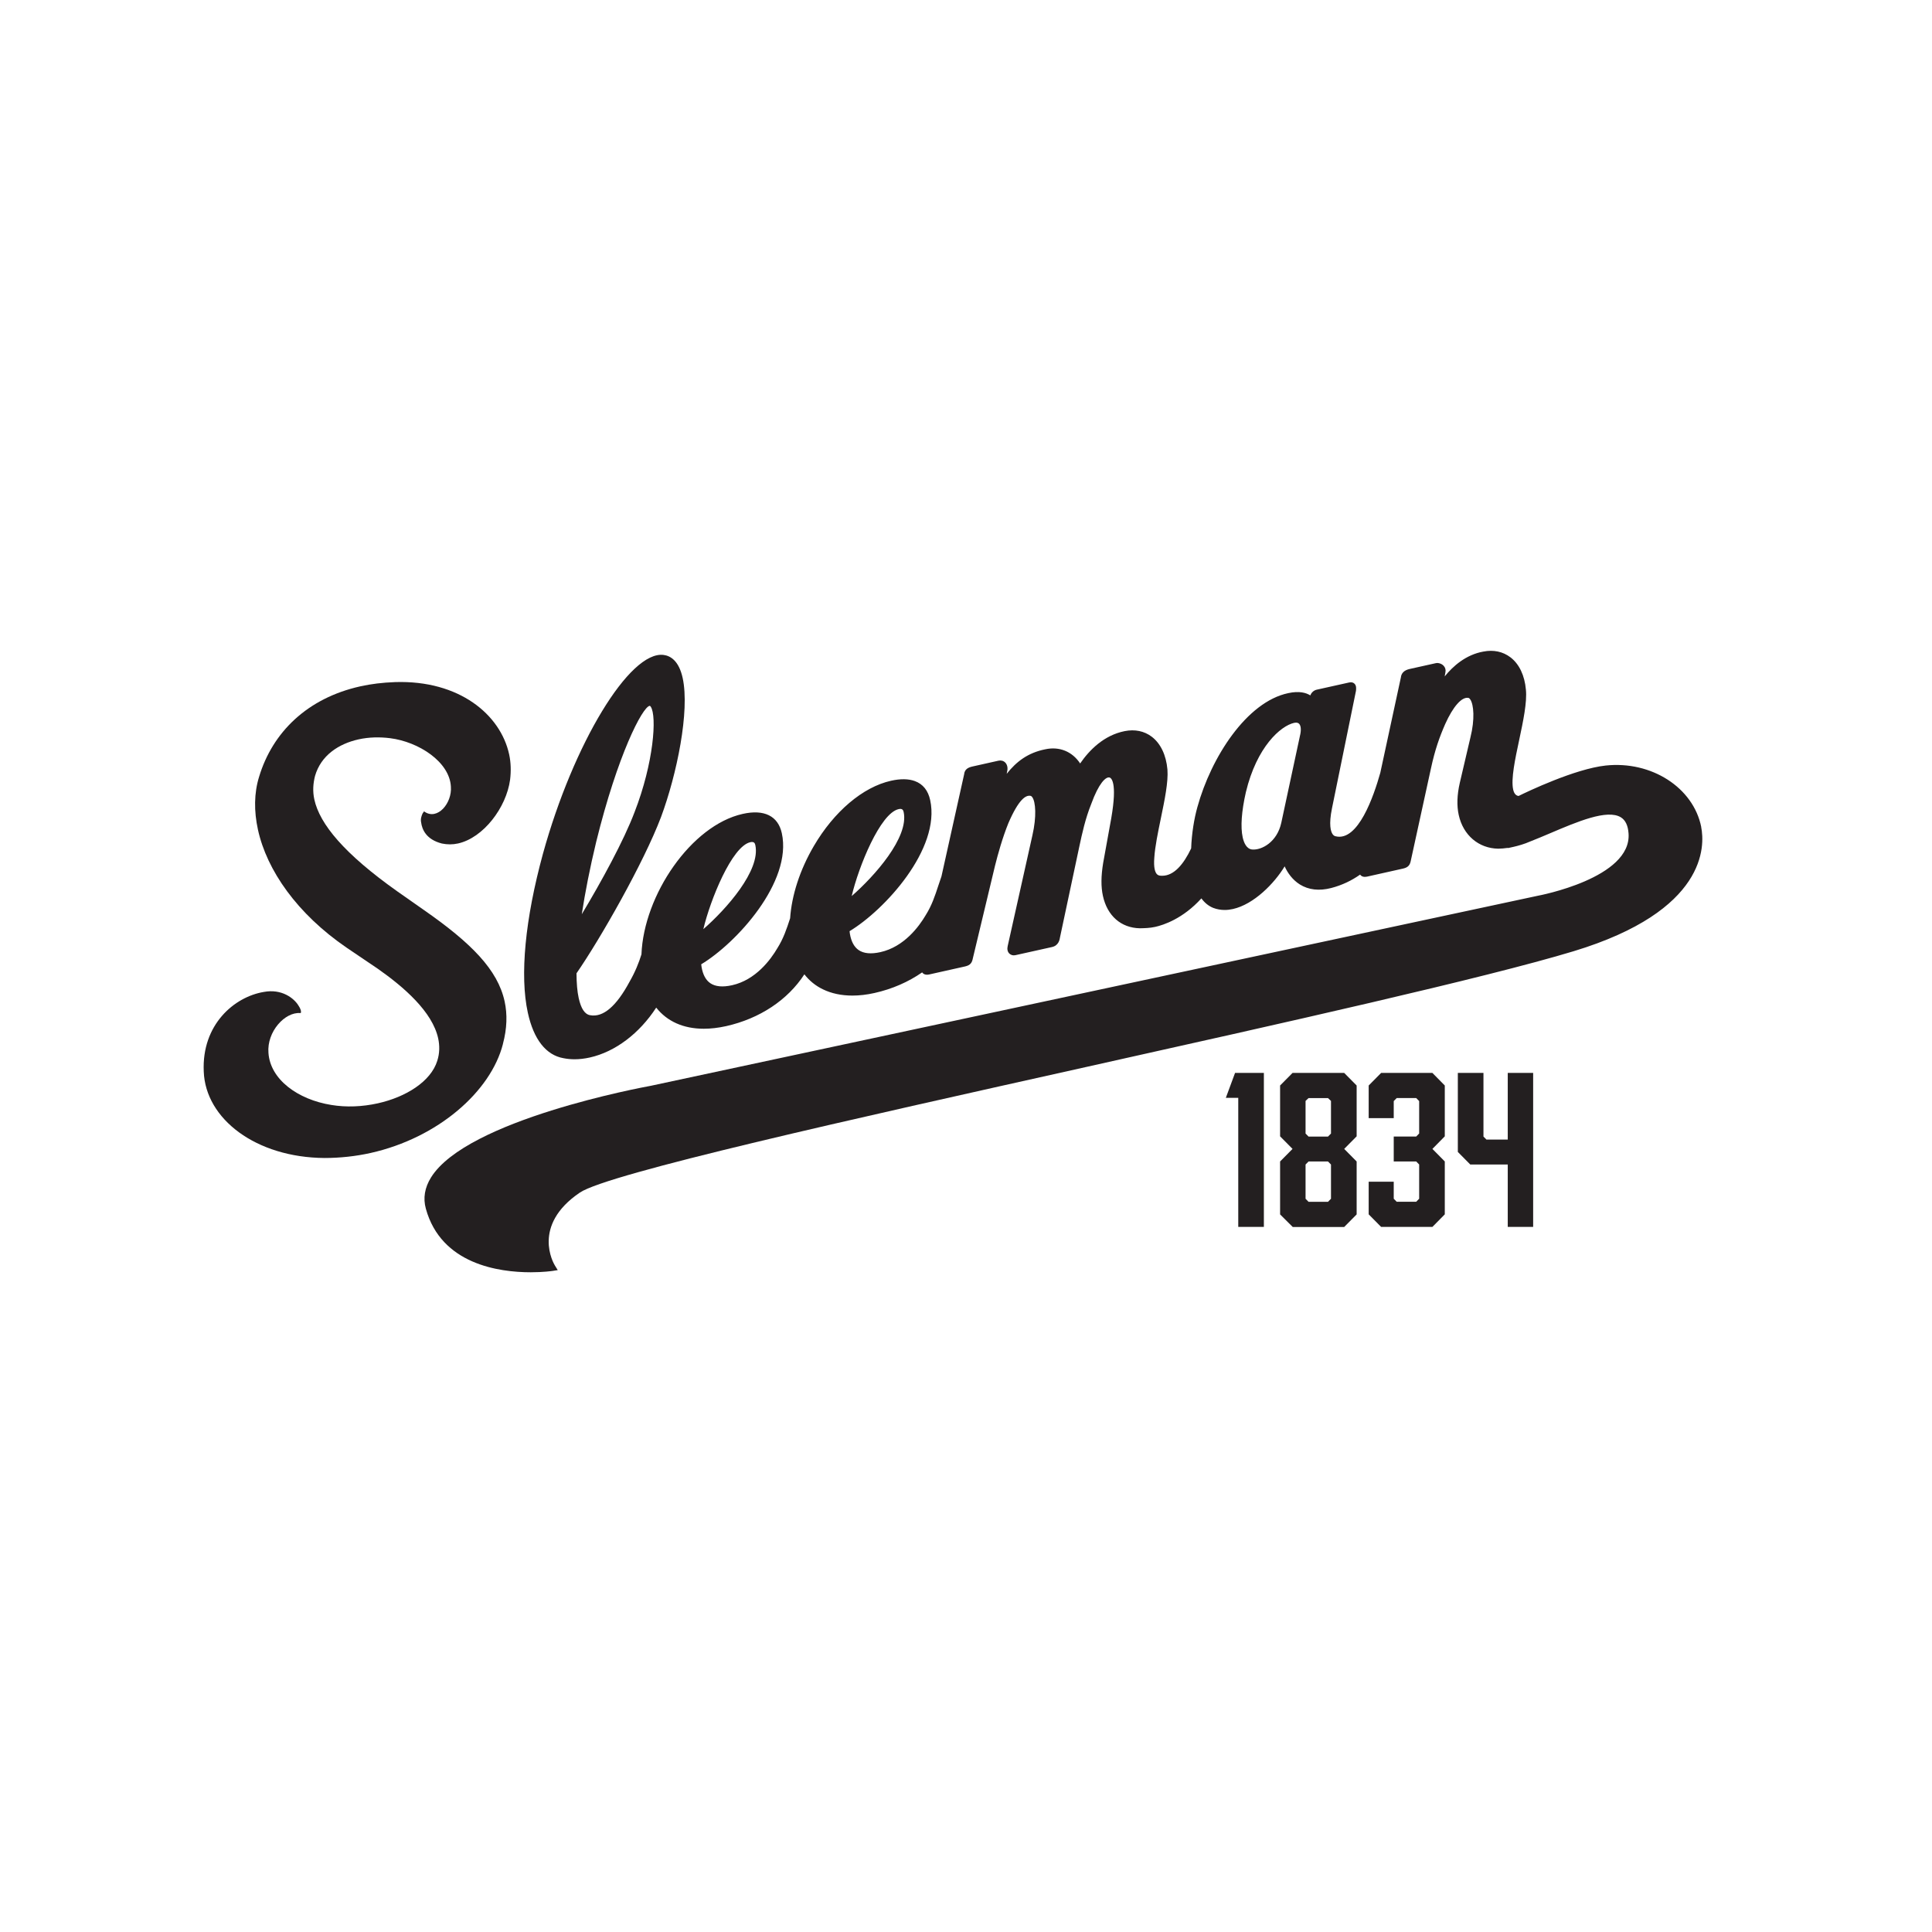 <svg width="61" height="61" viewBox="0 0 61 61" fill="none" xmlns="http://www.w3.org/2000/svg">
<g filter="url(#filter0_d_1265_485)">
<path d="M30.35 57.709C46.008 57.709 58.701 45.014 58.701 29.355C58.701 13.695 46.008 1 30.35 1C14.693 1 2 13.695 2 29.355C2 45.014 14.693 57.709 30.35 57.709Z" fill="white"/>
</g>
<g clip-path="url(#clip0_1265_485)">
<path d="M38.704 34.662H39.096V38.738H39.905V33.876H38.995L38.704 34.662Z" fill="#231F20"/>
<path d="M40.81 33.876L40.417 34.273V35.878L40.81 36.275L40.417 36.672V38.343L40.816 38.74H42.441L42.834 38.343V36.672L42.441 36.275L42.834 35.878V34.273L42.441 33.876H40.81V33.876ZM42.024 37.849L41.929 37.946H41.316L41.221 37.849V36.768L41.316 36.672H41.929L42.024 36.768V37.849ZM42.024 35.79L41.929 35.886H41.316L41.221 35.79V34.76L41.316 34.67H41.929L42.024 34.76V35.79Z" fill="#231F20"/>
<path d="M43.607 33.876L43.214 34.273V35.303H44.005V34.765L44.099 34.669H44.714L44.808 34.765V35.788L44.714 35.885H44.005V36.671H44.714L44.808 36.767V37.848L44.714 37.944H44.099L44.005 37.848V37.311H43.214V38.341L43.607 38.738H45.226L45.617 38.341V36.671L45.226 36.275L45.617 35.878V34.273L45.226 33.876H43.607Z" fill="#231F20"/>
<path d="M47.605 35.981H46.933L46.838 35.885V33.876H46.029V36.371L46.421 36.767H47.605V38.738H48.407V33.876H47.605V35.981Z" fill="#231F20"/>
<path d="M15.879 32.96C16.01 32.469 16.021 32.023 15.933 31.619C15.715 30.615 14.873 29.77 13.388 28.735L12.549 28.147C10.865 26.954 10.095 26.019 9.925 25.244C9.867 24.98 9.887 24.735 9.946 24.501C10.133 23.85 10.692 23.485 11.319 23.345C11.65 23.271 11.995 23.267 12.315 23.307C13.216 23.42 14.193 24.051 14.236 24.835C14.278 25.361 13.812 25.908 13.405 25.629C13.38 25.598 13.374 25.654 13.344 25.68C13.306 25.763 13.273 25.863 13.297 25.968C13.325 26.182 13.451 26.506 13.953 26.633C14.125 26.668 14.289 26.669 14.463 26.631C15.264 26.452 15.986 25.497 16.105 24.621C16.138 24.355 16.133 24.079 16.075 23.815C15.802 22.566 14.505 21.471 12.476 21.536C12.077 21.551 11.722 21.593 11.373 21.671C9.703 22.044 8.605 23.119 8.181 24.524C8.02 25.04 8.017 25.613 8.144 26.194C8.424 27.478 9.381 28.853 10.948 29.924L11.933 30.59C12.751 31.165 13.651 31.942 13.835 32.786C13.884 33.015 13.883 33.255 13.806 33.494C13.603 34.148 12.815 34.639 11.928 34.836C11.44 34.944 10.934 34.966 10.46 34.887C9.401 34.717 8.532 34.081 8.476 33.243C8.422 32.573 8.996 31.946 9.48 31.986L9.497 31.982C9.511 31.961 9.513 31.886 9.429 31.758C9.285 31.513 8.891 31.213 8.329 31.319C7.397 31.474 6.366 32.35 6.433 33.831C6.488 35.333 8.084 36.545 10.242 36.562C10.734 36.562 11.233 36.508 11.703 36.403C13.826 35.928 15.496 34.466 15.88 32.961" fill="#231F20"/>
<path d="M53.714 26.111C53.464 24.865 52.139 24.015 50.694 24.171C49.724 24.277 48.223 24.995 47.948 25.131C47.888 25.125 47.81 25.086 47.776 24.929C47.703 24.595 47.837 23.967 47.967 23.359C48.091 22.775 48.219 22.171 48.178 21.774C48.139 21.327 47.967 20.964 47.689 20.753C47.45 20.572 47.154 20.509 46.832 20.573C46.28 20.672 45.874 21.035 45.614 21.357L45.638 21.221C45.653 21.144 45.63 21.069 45.574 21.014C45.513 20.953 45.41 20.92 45.331 20.939L44.507 21.122C44.335 21.161 44.244 21.252 44.23 21.392L43.581 24.399C43.373 25.141 42.88 26.575 42.173 26.405C42.133 26.398 42.099 26.374 42.072 26.333C42.019 26.253 41.948 26.041 42.056 25.518L42.813 21.811C42.82 21.741 42.83 21.645 42.762 21.583C42.734 21.557 42.682 21.529 42.598 21.548L41.572 21.776C41.466 21.8 41.395 21.886 41.371 21.956C41.242 21.874 41.023 21.808 40.672 21.885C39.364 22.161 38.24 23.905 37.805 25.485C37.704 25.845 37.626 26.316 37.609 26.787C37.371 27.288 37.068 27.651 36.694 27.651C36.677 27.651 36.66 27.651 36.642 27.649C36.589 27.645 36.551 27.628 36.521 27.593C36.472 27.535 36.419 27.399 36.446 27.075C36.468 26.729 36.561 26.278 36.651 25.844C36.774 25.249 36.89 24.688 36.86 24.297C36.82 23.84 36.644 23.473 36.365 23.261C36.128 23.081 35.831 23.02 35.51 23.084C34.854 23.215 34.396 23.681 34.104 24.105C33.856 23.728 33.447 23.559 32.997 23.659C32.458 23.768 32.095 24.041 31.785 24.432L31.799 24.361C31.826 24.251 31.805 24.145 31.741 24.078C31.686 24.021 31.607 24 31.527 24.017L30.704 24.201C30.577 24.23 30.456 24.281 30.44 24.452L29.725 27.671C29.69 27.771 29.658 27.867 29.626 27.963C29.521 28.284 29.421 28.587 29.23 28.891C29.015 29.257 28.544 29.896 27.798 30.062C27.502 30.128 27.271 30.107 27.112 29.998C26.97 29.902 26.876 29.729 26.835 29.488L26.824 29.4C27.926 28.738 29.706 26.805 29.369 25.262C29.303 24.957 29.14 24.755 28.884 24.661C28.684 24.588 28.431 24.584 28.133 24.651C27.244 24.849 26.333 25.621 25.692 26.718C25.254 27.468 24.996 28.27 24.947 28.994C24.945 29 24.943 29.004 24.942 29.008C24.837 29.329 24.737 29.632 24.545 29.936C24.331 30.302 23.859 30.941 23.114 31.107C22.817 31.173 22.587 31.152 22.427 31.043C22.285 30.947 22.192 30.773 22.151 30.532L22.14 30.446C23.242 29.785 25.022 27.851 24.685 26.308C24.566 25.762 24.127 25.545 23.448 25.698C21.822 26.061 20.325 28.263 20.253 30.133C20.17 30.398 20.055 30.689 19.877 30.997C19.46 31.774 19.041 32.129 18.634 32.054C18.464 32.026 18.345 31.848 18.271 31.51C18.225 31.303 18.204 31.039 18.202 30.731C18.953 29.646 20.326 27.237 20.871 25.797C21.372 24.448 21.782 22.452 21.555 21.41C21.434 20.853 21.16 20.705 20.953 20.679C19.883 20.539 18.107 23.468 17.144 26.951C16.579 29.016 16.408 30.8 16.665 31.973C16.849 32.818 17.24 33.315 17.792 33.411C17.906 33.434 18.022 33.445 18.142 33.445C18.295 33.445 18.455 33.426 18.623 33.389C19.424 33.21 20.189 32.63 20.719 31.814C21.063 32.249 21.578 32.481 22.221 32.481C22.441 32.481 22.677 32.454 22.925 32.399C23.988 32.161 24.872 31.572 25.397 30.763C25.555 30.966 25.751 31.125 25.982 31.236C26.253 31.368 26.569 31.434 26.914 31.434C27.135 31.434 27.367 31.407 27.608 31.353C28.17 31.228 28.681 31.003 29.116 30.701C29.121 30.707 29.125 30.715 29.13 30.721C29.165 30.757 29.211 30.775 29.268 30.775C29.292 30.775 29.316 30.772 29.343 30.766L30.47 30.514C30.645 30.475 30.691 30.39 30.717 30.254L31.415 27.339C31.505 26.977 31.652 26.449 31.838 25.99C32.165 25.232 32.39 25.101 32.532 25.127C32.541 25.127 32.565 25.131 32.594 25.172C32.699 25.321 32.733 25.781 32.597 26.373L31.816 29.872C31.794 29.963 31.811 30.048 31.864 30.103C31.894 30.133 31.96 30.183 32.075 30.155L33.217 29.901C33.427 29.853 33.458 29.665 33.469 29.591C33.514 29.381 34.075 26.742 34.075 26.742L34.082 26.709C34.164 26.328 34.265 25.854 34.454 25.384C34.693 24.725 34.913 24.522 35.03 24.548C35.075 24.558 35.288 24.669 35.086 25.836L34.831 27.244C34.762 27.666 34.76 27.998 34.823 28.287C34.96 28.915 35.394 29.297 35.989 29.309C36.142 29.306 36.302 29.303 36.473 29.265C36.737 29.207 37.351 29.006 37.932 28.365C38.036 28.506 38.162 28.609 38.31 28.667C38.426 28.71 38.544 28.731 38.668 28.731C38.752 28.731 38.838 28.721 38.927 28.701C39.589 28.554 40.237 27.891 40.561 27.354C40.655 27.564 40.812 27.782 41.04 27.925C41.317 28.097 41.649 28.136 42.03 28.038C42.38 27.947 42.681 27.799 42.944 27.614C42.949 27.621 42.955 27.629 42.96 27.634C42.984 27.66 43.026 27.686 43.093 27.686C43.113 27.686 43.135 27.684 43.159 27.679L44.3 27.424C44.474 27.385 44.521 27.3 44.547 27.161L45.177 24.276C45.308 23.665 45.452 23.268 45.629 22.863C45.879 22.306 46.152 21.997 46.361 22.035C46.382 22.037 46.403 22.055 46.422 22.085C46.532 22.247 46.57 22.71 46.427 23.281L46.09 24.721C46.004 25.097 45.992 25.437 46.057 25.731C46.196 26.369 46.686 26.787 47.306 26.796C47.396 26.795 47.501 26.786 47.611 26.77V26.777L47.773 26.741H47.774C47.938 26.704 48.132 26.649 48.312 26.569C48.513 26.491 48.73 26.399 48.954 26.304C49.795 25.946 50.746 25.54 51.177 25.806C51.32 25.895 51.401 26.061 51.419 26.313C51.525 27.727 48.584 28.277 48.55 28.283L20.555 34.281C20.293 34.329 14.742 35.354 13.609 37.176C13.409 37.498 13.353 37.83 13.446 38.164C13.93 39.918 15.752 40.17 16.758 40.17C17.157 40.17 17.427 40.13 17.437 40.129L17.61 40.102L17.517 39.951C17.486 39.9 16.771 38.695 18.308 37.654C19.196 37.053 26.888 35.339 34.328 33.681C40.496 32.306 46.873 30.884 49.686 30.033C53.895 28.757 53.832 26.707 53.712 26.111M28.372 25.547C28.488 25.52 28.516 25.574 28.531 25.636C28.706 26.438 27.608 27.666 26.891 28.292C27.108 27.364 27.792 25.676 28.373 25.547M23.69 26.591C23.806 26.566 23.834 26.619 23.848 26.681C24.023 27.483 22.925 28.711 22.207 29.337C22.426 28.409 23.109 26.721 23.69 26.591M20.513 22.285C20.523 22.285 20.535 22.294 20.547 22.314C20.745 22.609 20.641 24.086 20.035 25.643C19.697 26.538 18.987 27.838 18.369 28.865C18.474 28.175 18.625 27.407 18.823 26.585C19.501 23.83 20.283 22.322 20.512 22.286M41.056 23.177L40.455 25.977C40.321 26.593 39.831 26.846 39.539 26.822C39.355 26.807 39.273 26.605 39.236 26.438C39.164 26.11 39.199 25.616 39.337 25.011C39.68 23.578 40.435 22.918 40.86 22.823C40.877 22.819 40.898 22.816 40.918 22.816C40.953 22.816 40.989 22.825 41.016 22.851C41.071 22.906 41.086 23.025 41.056 23.178" fill="#231F20"/>
</g>
<defs>
<filter id="filter0_d_1265_485" x="0" y="0" width="60.701" height="60.709" filterUnits="userSpaceOnUse" color-interpolation-filters="sRGB">
<feFlood flood-opacity="0" result="BackgroundImageFix"/>
<feColorMatrix in="SourceAlpha" type="matrix" values="0 0 0 0 0 0 0 0 0 0 0 0 0 0 0 0 0 0 127 0" result="hardAlpha"/>
<feOffset dy="1"/>
<feGaussianBlur stdDeviation="1"/>
<feColorMatrix type="matrix" values="0 0 0 0 0 0 0 0 0 0 0 0 0 0 0 0 0 0 0.5 0"/>
<feBlend mode="normal" in2="BackgroundImageFix" result="effect1_dropShadow_1265_485"/>
<feBlend mode="normal" in="SourceGraphic" in2="effect1_dropShadow_1265_485" result="shape"/>
</filter>
<clipPath id="clip0_1265_485">
<rect width="47.32" height="19.62" fill="white" transform="translate(6.43 20.55)"/>
</clipPath>
</defs>
</svg>
